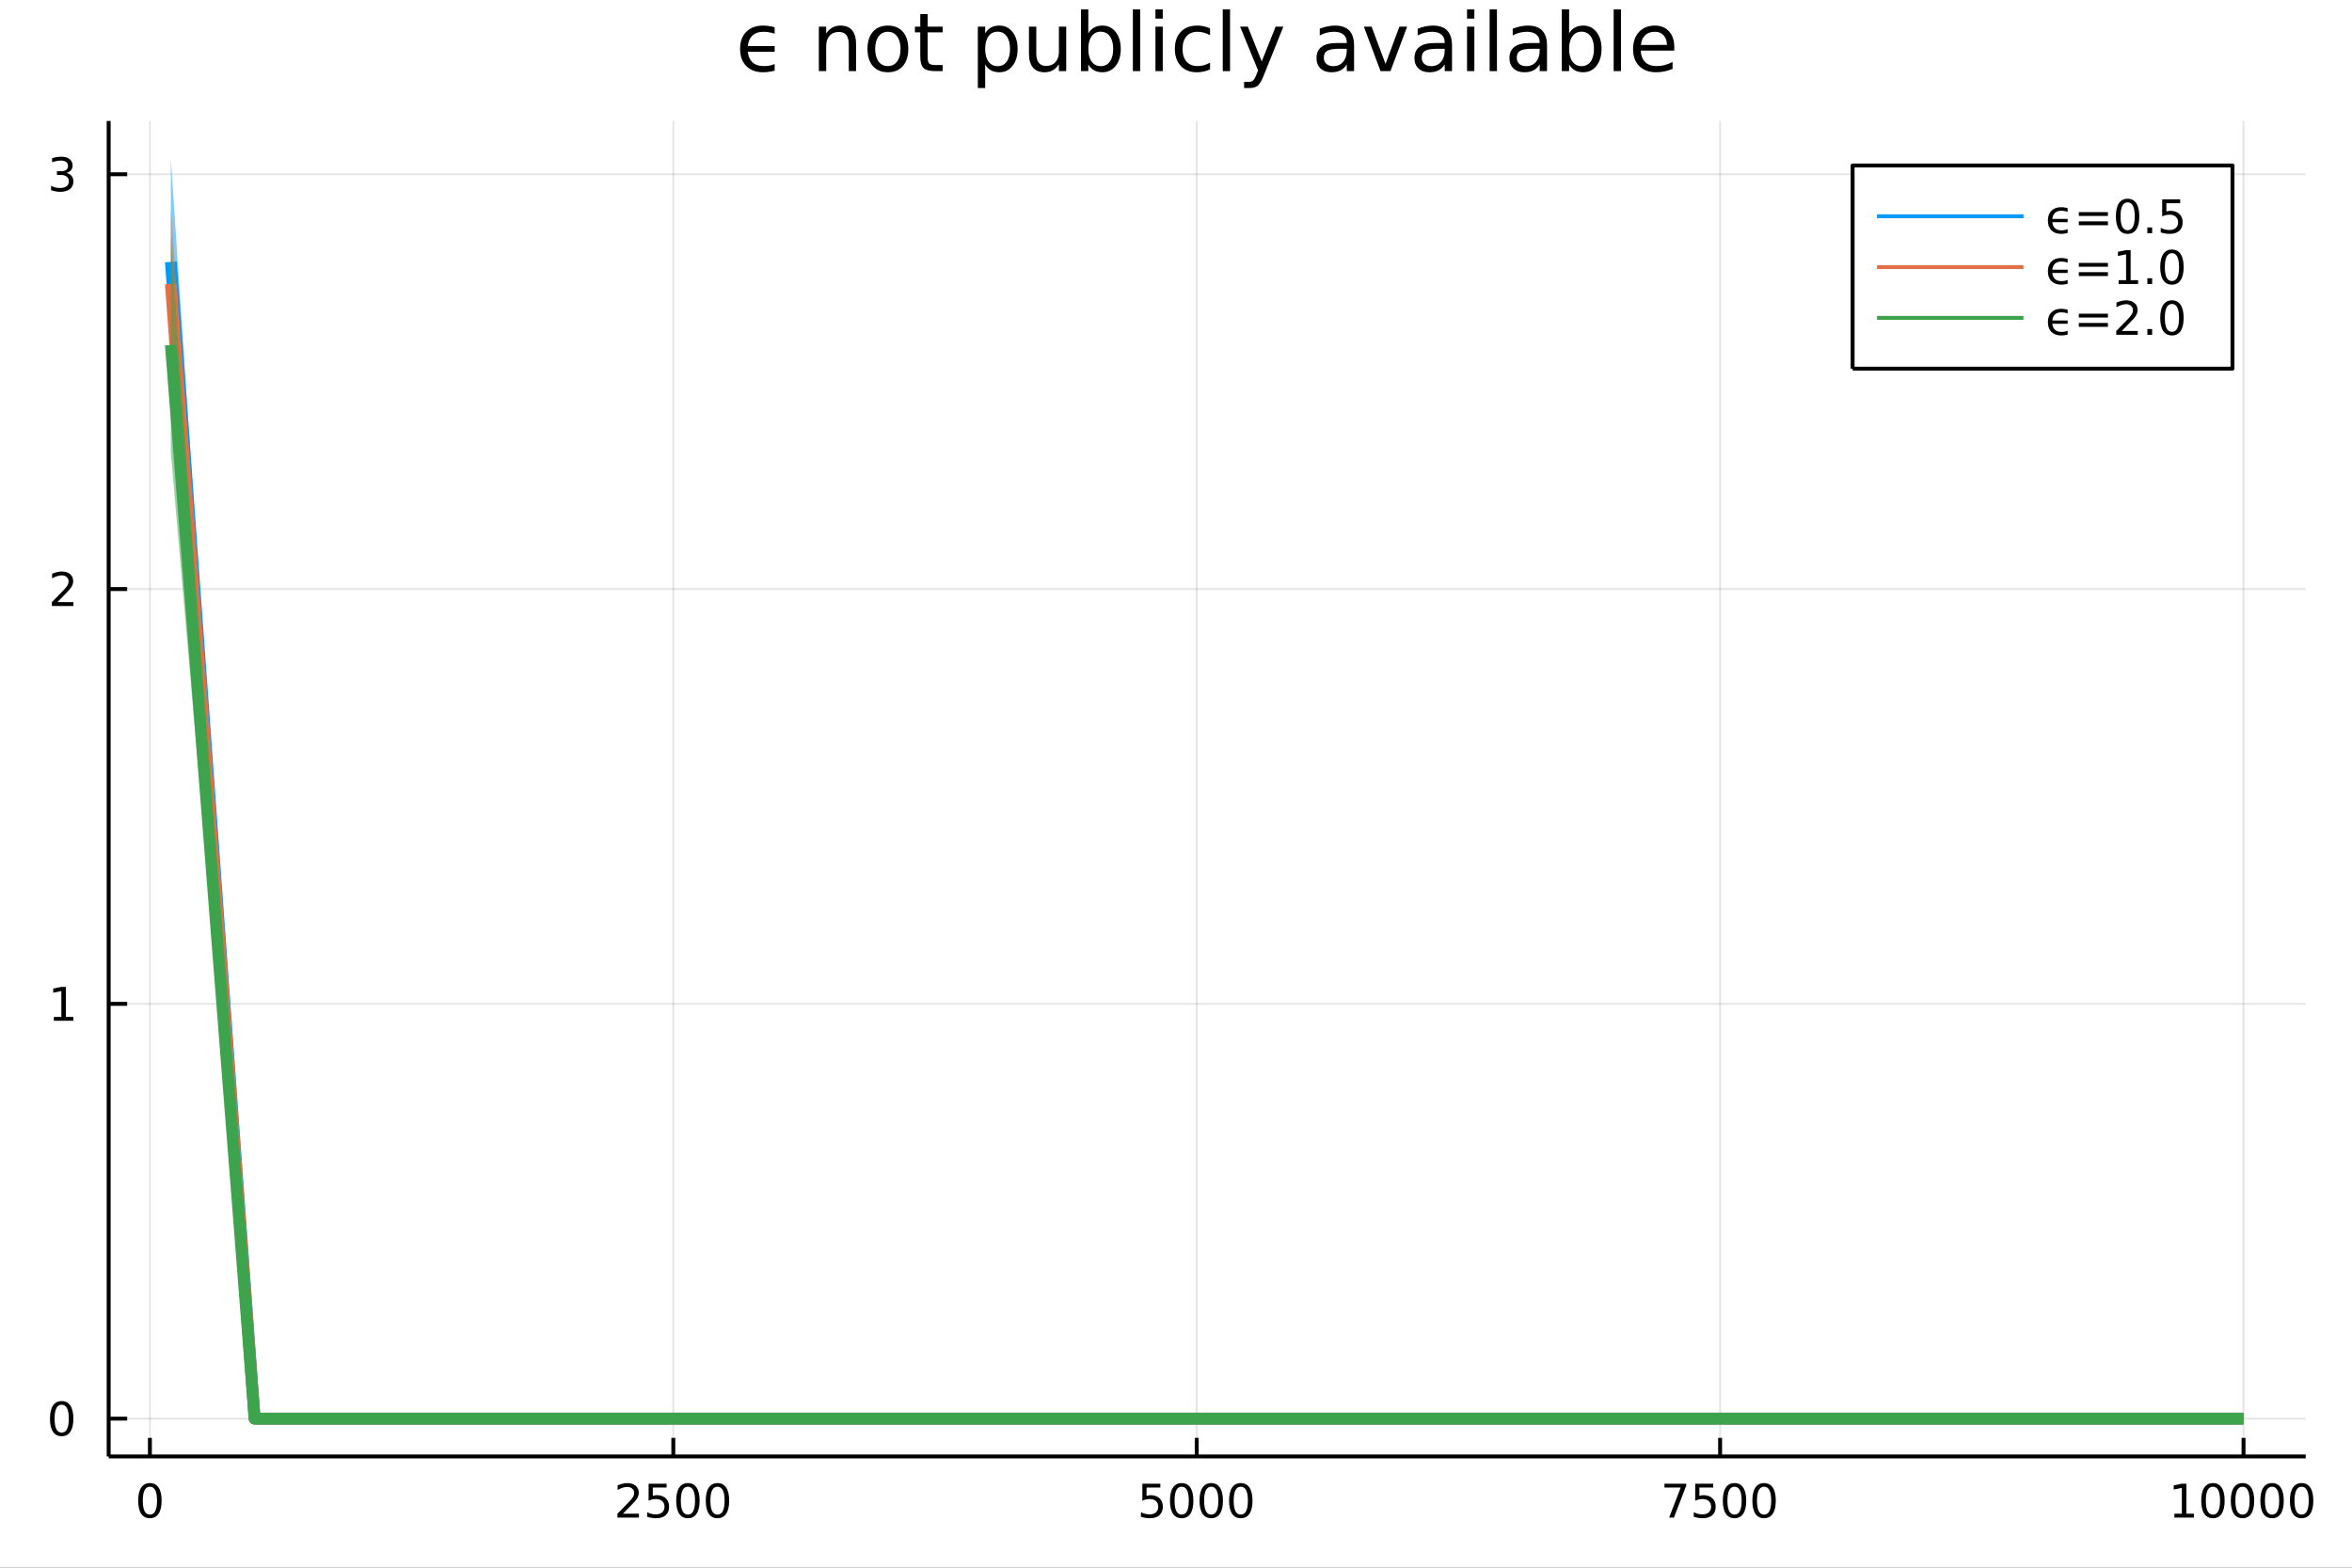 <?xml version="1.0" encoding="utf-8"?>
<svg xmlns="http://www.w3.org/2000/svg" xmlns:xlink="http://www.w3.org/1999/xlink" width="600" height="400" viewBox="0 0 2400 1600">
<rect x="0" y="0" width="2400" height="1600" fill="#333333" stroke="none"/>
<defs>
  <clipPath id="clip370">
    <rect x="0" y="0" width="2400" height="1600"/>
  </clipPath>
</defs>
<path clip-path="url(#clip370)" d="
M0 1600 L2400 1600 L2400 0 L0 0  Z
  " fill="#ffffff" fill-rule="evenodd" fill-opacity="1"/>
<defs>
  <clipPath id="clip371">
    <rect x="156" y="123" width="2197" height="1364"/>
  </clipPath>
</defs>
<path clip-path="url(#clip370)" d="
M110.881 1486.45 L2352.76 1486.45 L2352.76 123.472 L110.881 123.472  Z
  " fill="#ffffff" fill-rule="evenodd" fill-opacity="1"/>
<defs>
  <clipPath id="clip372">
    <rect x="110" y="123" width="2243" height="1364"/>
  </clipPath>
</defs>
<polyline clip-path="url(#clip372)" style="stroke:#000000; stroke-linecap:butt; stroke-linejoin:round; stroke-width:2; stroke-opacity:0.1; fill:none" points="
  152.967,1486.45 152.967,123.472 
  "/>
<polyline clip-path="url(#clip372)" style="stroke:#000000; stroke-linecap:butt; stroke-linejoin:round; stroke-width:2; stroke-opacity:0.1; fill:none" points="
  687.052,1486.45 687.052,123.472 
  "/>
<polyline clip-path="url(#clip372)" style="stroke:#000000; stroke-linecap:butt; stroke-linejoin:round; stroke-width:2; stroke-opacity:0.1; fill:none" points="
  1221.14,1486.45 1221.14,123.472 
  "/>
<polyline clip-path="url(#clip372)" style="stroke:#000000; stroke-linecap:butt; stroke-linejoin:round; stroke-width:2; stroke-opacity:0.1; fill:none" points="
  1755.22,1486.45 1755.22,123.472 
  "/>
<polyline clip-path="url(#clip372)" style="stroke:#000000; stroke-linecap:butt; stroke-linejoin:round; stroke-width:2; stroke-opacity:0.1; fill:none" points="
  2289.31,1486.45 2289.31,123.472 
  "/>
<polyline clip-path="url(#clip370)" style="stroke:#000000; stroke-linecap:butt; stroke-linejoin:round; stroke-width:4; stroke-opacity:1; fill:none" points="
  110.881,1486.45 2352.76,1486.45 
  "/>
<polyline clip-path="url(#clip370)" style="stroke:#000000; stroke-linecap:butt; stroke-linejoin:round; stroke-width:4; stroke-opacity:1; fill:none" points="
  152.967,1486.45 152.967,1467.55 
  "/>
<polyline clip-path="url(#clip370)" style="stroke:#000000; stroke-linecap:butt; stroke-linejoin:round; stroke-width:4; stroke-opacity:1; fill:none" points="
  687.052,1486.45 687.052,1467.55 
  "/>
<polyline clip-path="url(#clip370)" style="stroke:#000000; stroke-linecap:butt; stroke-linejoin:round; stroke-width:4; stroke-opacity:1; fill:none" points="
  1221.14,1486.45 1221.14,1467.55 
  "/>
<polyline clip-path="url(#clip370)" style="stroke:#000000; stroke-linecap:butt; stroke-linejoin:round; stroke-width:4; stroke-opacity:1; fill:none" points="
  1755.22,1486.45 1755.22,1467.55 
  "/>
<polyline clip-path="url(#clip370)" style="stroke:#000000; stroke-linecap:butt; stroke-linejoin:round; stroke-width:4; stroke-opacity:1; fill:none" points="
  2289.31,1486.45 2289.31,1467.55 
  "/>
<path clip-path="url(#clip370)" d="M152.967 1517.37 Q149.356 1517.37 147.527 1520.93 Q145.721 1524.47 145.721 1531.6 Q145.721 1538.71 147.527 1542.27 Q149.356 1545.82 152.967 1545.82 Q156.601 1545.82 158.407 1542.27 Q160.235 1538.71 160.235 1531.6 Q160.235 1524.47 158.407 1520.93 Q156.601 1517.37 152.967 1517.37 M152.967 1513.66 Q158.777 1513.66 161.832 1518.27 Q164.911 1522.85 164.911 1531.6 Q164.911 1540.33 161.832 1544.94 Q158.777 1549.52 152.967 1549.52 Q147.157 1549.52 144.078 1544.94 Q141.022 1540.33 141.022 1531.6 Q141.022 1522.85 144.078 1518.27 Q147.157 1513.66 152.967 1513.66 Z" fill="#000000" fill-rule="evenodd" fill-opacity="1" /><path clip-path="url(#clip370)" d="M635.663 1544.91 L651.982 1544.91 L651.982 1548.85 L630.038 1548.85 L630.038 1544.91 Q632.7 1542.16 637.283 1537.53 Q641.89 1532.88 643.07 1531.53 Q645.316 1529.01 646.195 1527.27 Q647.098 1525.51 647.098 1523.82 Q647.098 1521.07 645.154 1519.33 Q643.233 1517.6 640.131 1517.6 Q637.932 1517.6 635.478 1518.36 Q633.047 1519.13 630.27 1520.68 L630.27 1515.95 Q633.094 1514.82 635.547 1514.24 Q638.001 1513.66 640.038 1513.66 Q645.408 1513.66 648.603 1516.35 Q651.797 1519.03 651.797 1523.52 Q651.797 1525.65 650.987 1527.57 Q650.2 1529.47 648.094 1532.07 Q647.515 1532.74 644.413 1535.95 Q641.311 1539.15 635.663 1544.91 Z" fill="#000000" fill-rule="evenodd" fill-opacity="1" /><path clip-path="url(#clip370)" d="M661.844 1514.29 L680.2 1514.29 L680.2 1518.22 L666.126 1518.22 L666.126 1526.7 Q667.144 1526.35 668.163 1526.19 Q669.181 1526 670.2 1526 Q675.987 1526 679.367 1529.17 Q682.746 1532.34 682.746 1537.76 Q682.746 1543.34 679.274 1546.44 Q675.802 1549.52 669.482 1549.52 Q667.306 1549.52 665.038 1549.15 Q662.793 1548.78 660.385 1548.04 L660.385 1543.34 Q662.469 1544.47 664.691 1545.03 Q666.913 1545.58 669.39 1545.58 Q673.394 1545.58 675.732 1543.48 Q678.07 1541.37 678.07 1537.76 Q678.07 1534.15 675.732 1532.04 Q673.394 1529.94 669.39 1529.94 Q667.515 1529.94 665.64 1530.35 Q663.788 1530.77 661.844 1531.65 L661.844 1514.29 Z" fill="#000000" fill-rule="evenodd" fill-opacity="1" /><path clip-path="url(#clip370)" d="M701.959 1517.37 Q698.348 1517.37 696.519 1520.93 Q694.714 1524.47 694.714 1531.6 Q694.714 1538.71 696.519 1542.27 Q698.348 1545.82 701.959 1545.82 Q705.593 1545.82 707.399 1542.27 Q709.228 1538.71 709.228 1531.6 Q709.228 1524.47 707.399 1520.93 Q705.593 1517.37 701.959 1517.37 M701.959 1513.66 Q707.769 1513.66 710.825 1518.27 Q713.903 1522.85 713.903 1531.6 Q713.903 1540.33 710.825 1544.94 Q707.769 1549.52 701.959 1549.52 Q696.149 1549.52 693.07 1544.94 Q690.015 1540.33 690.015 1531.6 Q690.015 1522.85 693.07 1518.27 Q696.149 1513.66 701.959 1513.66 Z" fill="#000000" fill-rule="evenodd" fill-opacity="1" /><path clip-path="url(#clip370)" d="M732.121 1517.37 Q728.51 1517.37 726.681 1520.93 Q724.876 1524.47 724.876 1531.6 Q724.876 1538.71 726.681 1542.27 Q728.51 1545.82 732.121 1545.82 Q735.755 1545.82 737.561 1542.27 Q739.389 1538.71 739.389 1531.6 Q739.389 1524.47 737.561 1520.93 Q735.755 1517.37 732.121 1517.37 M732.121 1513.66 Q737.931 1513.66 740.987 1518.27 Q744.065 1522.85 744.065 1531.6 Q744.065 1540.33 740.987 1544.94 Q737.931 1549.52 732.121 1549.52 Q726.311 1549.52 723.232 1544.94 Q720.177 1540.33 720.177 1531.6 Q720.177 1522.85 723.232 1518.27 Q726.311 1513.66 732.121 1513.66 Z" fill="#000000" fill-rule="evenodd" fill-opacity="1" /><path clip-path="url(#clip370)" d="M1165.67 1514.29 L1184.03 1514.29 L1184.03 1518.22 L1169.96 1518.22 L1169.96 1526.7 Q1170.97 1526.35 1171.99 1526.19 Q1173.01 1526 1174.03 1526 Q1179.82 1526 1183.2 1529.17 Q1186.58 1532.34 1186.58 1537.76 Q1186.58 1543.34 1183.1 1546.44 Q1179.63 1549.52 1173.31 1549.52 Q1171.14 1549.52 1168.87 1549.15 Q1166.62 1548.78 1164.22 1548.04 L1164.22 1543.34 Q1166.3 1544.47 1168.52 1545.03 Q1170.74 1545.58 1173.22 1545.58 Q1177.22 1545.58 1179.56 1543.48 Q1181.9 1541.37 1181.9 1537.76 Q1181.9 1534.15 1179.56 1532.04 Q1177.22 1529.94 1173.22 1529.94 Q1171.35 1529.94 1169.47 1530.35 Q1167.62 1530.77 1165.67 1531.65 L1165.67 1514.29 Z" fill="#000000" fill-rule="evenodd" fill-opacity="1" /><path clip-path="url(#clip370)" d="M1205.79 1517.37 Q1202.18 1517.37 1200.35 1520.93 Q1198.54 1524.47 1198.54 1531.6 Q1198.54 1538.71 1200.35 1542.27 Q1202.18 1545.82 1205.79 1545.82 Q1209.42 1545.82 1211.23 1542.27 Q1213.06 1538.71 1213.06 1531.6 Q1213.06 1524.47 1211.23 1520.93 Q1209.42 1517.37 1205.79 1517.37 M1205.79 1513.66 Q1211.6 1513.66 1214.66 1518.27 Q1217.73 1522.85 1217.73 1531.6 Q1217.73 1540.33 1214.66 1544.94 Q1211.6 1549.52 1205.79 1549.52 Q1199.98 1549.52 1196.9 1544.94 Q1193.85 1540.33 1193.85 1531.6 Q1193.85 1522.85 1196.9 1518.27 Q1199.98 1513.66 1205.79 1513.66 Z" fill="#000000" fill-rule="evenodd" fill-opacity="1" /><path clip-path="url(#clip370)" d="M1235.95 1517.37 Q1232.34 1517.37 1230.51 1520.93 Q1228.71 1524.47 1228.71 1531.6 Q1228.71 1538.71 1230.51 1542.27 Q1232.34 1545.82 1235.95 1545.82 Q1239.59 1545.82 1241.39 1542.27 Q1243.22 1538.71 1243.22 1531.6 Q1243.22 1524.47 1241.39 1520.93 Q1239.59 1517.37 1235.95 1517.37 M1235.95 1513.66 Q1241.76 1513.66 1244.82 1518.27 Q1247.9 1522.85 1247.9 1531.6 Q1247.9 1540.33 1244.82 1544.94 Q1241.76 1549.52 1235.95 1549.52 Q1230.14 1549.52 1227.06 1544.94 Q1224.01 1540.33 1224.01 1531.6 Q1224.01 1522.85 1227.06 1518.27 Q1230.14 1513.66 1235.95 1513.66 Z" fill="#000000" fill-rule="evenodd" fill-opacity="1" /><path clip-path="url(#clip370)" d="M1266.11 1517.37 Q1262.5 1517.37 1260.67 1520.93 Q1258.87 1524.47 1258.87 1531.6 Q1258.87 1538.71 1260.67 1542.27 Q1262.5 1545.82 1266.11 1545.82 Q1269.75 1545.82 1271.55 1542.27 Q1273.38 1538.71 1273.38 1531.6 Q1273.38 1524.47 1271.55 1520.93 Q1269.75 1517.37 1266.11 1517.37 M1266.11 1513.66 Q1271.92 1513.66 1274.98 1518.27 Q1278.06 1522.85 1278.06 1531.6 Q1278.06 1540.33 1274.98 1544.94 Q1271.92 1549.52 1266.11 1549.52 Q1260.3 1549.52 1257.22 1544.94 Q1254.17 1540.33 1254.17 1531.6 Q1254.17 1522.85 1257.22 1518.27 Q1260.3 1513.66 1266.11 1513.66 Z" fill="#000000" fill-rule="evenodd" fill-opacity="1" /><path clip-path="url(#clip370)" d="M1698.42 1514.29 L1720.64 1514.29 L1720.64 1516.28 L1708.09 1548.85 L1703.21 1548.85 L1715.01 1518.22 L1698.42 1518.22 L1698.42 1514.29 Z" fill="#000000" fill-rule="evenodd" fill-opacity="1" /><path clip-path="url(#clip370)" d="M1729.81 1514.29 L1748.16 1514.29 L1748.16 1518.22 L1734.09 1518.22 L1734.09 1526.7 Q1735.11 1526.35 1736.12 1526.19 Q1737.14 1526 1738.16 1526 Q1743.95 1526 1747.33 1529.17 Q1750.71 1532.34 1750.71 1537.76 Q1750.71 1543.34 1747.24 1546.44 Q1743.76 1549.52 1737.44 1549.52 Q1735.27 1549.52 1733 1549.15 Q1730.75 1548.78 1728.35 1548.04 L1728.35 1543.34 Q1730.43 1544.47 1732.65 1545.03 Q1734.87 1545.58 1737.35 1545.58 Q1741.36 1545.58 1743.69 1543.48 Q1746.03 1541.37 1746.03 1537.76 Q1746.03 1534.15 1743.69 1532.04 Q1741.36 1529.94 1737.35 1529.94 Q1735.48 1529.94 1733.6 1530.35 Q1731.75 1530.77 1729.81 1531.65 L1729.81 1514.29 Z" fill="#000000" fill-rule="evenodd" fill-opacity="1" /><path clip-path="url(#clip370)" d="M1769.92 1517.37 Q1766.31 1517.37 1764.48 1520.93 Q1762.68 1524.47 1762.68 1531.6 Q1762.68 1538.71 1764.48 1542.27 Q1766.31 1545.82 1769.92 1545.82 Q1773.55 1545.82 1775.36 1542.27 Q1777.19 1538.71 1777.19 1531.6 Q1777.19 1524.47 1775.36 1520.93 Q1773.55 1517.37 1769.92 1517.37 M1769.92 1513.66 Q1775.73 1513.66 1778.79 1518.27 Q1781.87 1522.85 1781.87 1531.6 Q1781.87 1540.33 1778.79 1544.94 Q1775.73 1549.52 1769.92 1549.52 Q1764.11 1549.52 1761.03 1544.94 Q1757.98 1540.33 1757.98 1531.6 Q1757.98 1522.85 1761.03 1518.27 Q1764.11 1513.66 1769.92 1513.66 Z" fill="#000000" fill-rule="evenodd" fill-opacity="1" /><path clip-path="url(#clip370)" d="M1800.08 1517.37 Q1796.47 1517.37 1794.64 1520.93 Q1792.84 1524.47 1792.84 1531.6 Q1792.84 1538.71 1794.64 1542.27 Q1796.47 1545.82 1800.08 1545.82 Q1803.72 1545.82 1805.52 1542.27 Q1807.35 1538.71 1807.35 1531.6 Q1807.35 1524.47 1805.52 1520.93 Q1803.72 1517.37 1800.08 1517.37 M1800.08 1513.66 Q1805.89 1513.66 1808.95 1518.27 Q1812.03 1522.85 1812.03 1531.6 Q1812.03 1540.33 1808.95 1544.94 Q1805.89 1549.52 1800.08 1549.52 Q1794.27 1549.52 1791.19 1544.94 Q1788.14 1540.33 1788.14 1531.6 Q1788.14 1522.85 1791.19 1518.27 Q1794.27 1513.66 1800.08 1513.66 Z" fill="#000000" fill-rule="evenodd" fill-opacity="1" /><path clip-path="url(#clip370)" d="M2218.75 1544.91 L2226.39 1544.91 L2226.39 1518.55 L2218.08 1520.21 L2218.08 1515.95 L2226.34 1514.29 L2231.02 1514.29 L2231.02 1544.91 L2238.66 1544.91 L2238.66 1548.85 L2218.75 1548.85 L2218.75 1544.91 Z" fill="#000000" fill-rule="evenodd" fill-opacity="1" /><path clip-path="url(#clip370)" d="M2258.1 1517.37 Q2254.49 1517.37 2252.66 1520.93 Q2250.86 1524.47 2250.86 1531.6 Q2250.86 1538.71 2252.66 1542.27 Q2254.49 1545.82 2258.1 1545.82 Q2261.74 1545.82 2263.54 1542.27 Q2265.37 1538.71 2265.37 1531.6 Q2265.37 1524.47 2263.54 1520.93 Q2261.74 1517.37 2258.1 1517.37 M2258.1 1513.66 Q2263.91 1513.66 2266.97 1518.27 Q2270.05 1522.85 2270.05 1531.6 Q2270.05 1540.33 2266.97 1544.94 Q2263.91 1549.52 2258.1 1549.52 Q2252.29 1549.52 2249.21 1544.94 Q2246.16 1540.33 2246.16 1531.6 Q2246.16 1522.85 2249.21 1518.27 Q2252.29 1513.66 2258.1 1513.66 Z" fill="#000000" fill-rule="evenodd" fill-opacity="1" /><path clip-path="url(#clip370)" d="M2288.26 1517.37 Q2284.65 1517.37 2282.83 1520.93 Q2281.02 1524.47 2281.02 1531.6 Q2281.02 1538.71 2282.83 1542.27 Q2284.65 1545.82 2288.26 1545.82 Q2291.9 1545.82 2293.7 1542.27 Q2295.53 1538.71 2295.53 1531.6 Q2295.53 1524.47 2293.7 1520.93 Q2291.9 1517.37 2288.26 1517.37 M2288.26 1513.66 Q2294.08 1513.66 2297.13 1518.27 Q2300.21 1522.85 2300.21 1531.6 Q2300.21 1540.33 2297.13 1544.94 Q2294.08 1549.52 2288.26 1549.52 Q2282.45 1549.52 2279.38 1544.94 Q2276.32 1540.33 2276.32 1531.6 Q2276.32 1522.85 2279.38 1518.27 Q2282.45 1513.66 2288.26 1513.66 Z" fill="#000000" fill-rule="evenodd" fill-opacity="1" /><path clip-path="url(#clip370)" d="M2318.43 1517.37 Q2314.82 1517.37 2312.99 1520.93 Q2311.18 1524.47 2311.18 1531.6 Q2311.18 1538.71 2312.99 1542.27 Q2314.82 1545.82 2318.43 1545.82 Q2322.06 1545.82 2323.87 1542.27 Q2325.7 1538.71 2325.7 1531.6 Q2325.7 1524.47 2323.87 1520.93 Q2322.06 1517.37 2318.43 1517.37 M2318.43 1513.66 Q2324.24 1513.66 2327.29 1518.27 Q2330.37 1522.85 2330.37 1531.6 Q2330.37 1540.33 2327.29 1544.94 Q2324.24 1549.52 2318.43 1549.52 Q2312.62 1549.52 2309.54 1544.94 Q2306.48 1540.33 2306.48 1531.6 Q2306.48 1522.85 2309.54 1518.27 Q2312.62 1513.66 2318.43 1513.66 Z" fill="#000000" fill-rule="evenodd" fill-opacity="1" /><path clip-path="url(#clip370)" d="M2348.59 1517.37 Q2344.98 1517.37 2343.15 1520.93 Q2341.34 1524.47 2341.34 1531.6 Q2341.34 1538.71 2343.15 1542.27 Q2344.98 1545.82 2348.59 1545.82 Q2352.22 1545.82 2354.03 1542.27 Q2355.86 1538.71 2355.86 1531.6 Q2355.86 1524.47 2354.03 1520.93 Q2352.22 1517.37 2348.59 1517.37 M2348.59 1513.66 Q2354.4 1513.66 2357.45 1518.27 Q2360.53 1522.85 2360.53 1531.6 Q2360.53 1540.33 2357.45 1544.94 Q2354.4 1549.52 2348.59 1549.52 Q2342.78 1549.52 2339.7 1544.94 Q2336.64 1540.33 2336.64 1531.6 Q2336.64 1522.85 2339.7 1518.27 Q2342.78 1513.66 2348.59 1513.66 Z" fill="#000000" fill-rule="evenodd" fill-opacity="1" /><polyline clip-path="url(#clip372)" style="stroke:#000000; stroke-linecap:butt; stroke-linejoin:round; stroke-width:2; stroke-opacity:0.1; fill:none" points="
  110.881,1447.87 2352.76,1447.87 
  "/>
<polyline clip-path="url(#clip372)" style="stroke:#000000; stroke-linecap:butt; stroke-linejoin:round; stroke-width:2; stroke-opacity:0.1; fill:none" points="
  110.881,1024.53 2352.76,1024.53 
  "/>
<polyline clip-path="url(#clip372)" style="stroke:#000000; stroke-linecap:butt; stroke-linejoin:round; stroke-width:2; stroke-opacity:0.1; fill:none" points="
  110.881,601.185 2352.76,601.185 
  "/>
<polyline clip-path="url(#clip372)" style="stroke:#000000; stroke-linecap:butt; stroke-linejoin:round; stroke-width:2; stroke-opacity:0.1; fill:none" points="
  110.881,177.841 2352.76,177.841 
  "/>
<polyline clip-path="url(#clip370)" style="stroke:#000000; stroke-linecap:butt; stroke-linejoin:round; stroke-width:4; stroke-opacity:1; fill:none" points="
  110.881,1486.45 110.881,123.472 
  "/>
<polyline clip-path="url(#clip370)" style="stroke:#000000; stroke-linecap:butt; stroke-linejoin:round; stroke-width:4; stroke-opacity:1; fill:none" points="
  110.881,1447.87 129.779,1447.87 
  "/>
<polyline clip-path="url(#clip370)" style="stroke:#000000; stroke-linecap:butt; stroke-linejoin:round; stroke-width:4; stroke-opacity:1; fill:none" points="
  110.881,1024.53 129.779,1024.53 
  "/>
<polyline clip-path="url(#clip370)" style="stroke:#000000; stroke-linecap:butt; stroke-linejoin:round; stroke-width:4; stroke-opacity:1; fill:none" points="
  110.881,601.185 129.779,601.185 
  "/>
<polyline clip-path="url(#clip370)" style="stroke:#000000; stroke-linecap:butt; stroke-linejoin:round; stroke-width:4; stroke-opacity:1; fill:none" points="
  110.881,177.841 129.779,177.841 
  "/>
<path clip-path="url(#clip370)" d="M62.937 1433.67 Q59.325 1433.67 57.497 1437.24 Q55.691 1440.78 55.691 1447.91 Q55.691 1455.01 57.497 1458.58 Q59.325 1462.12 62.937 1462.12 Q66.571 1462.12 68.376 1458.58 Q70.205 1455.01 70.205 1447.91 Q70.205 1440.78 68.376 1437.24 Q66.571 1433.67 62.937 1433.67 M62.937 1429.97 Q68.747 1429.97 71.802 1434.57 Q74.881 1439.16 74.881 1447.91 Q74.881 1456.63 71.802 1461.24 Q68.747 1465.82 62.937 1465.82 Q57.126 1465.82 54.048 1461.24 Q50.992 1456.63 50.992 1447.91 Q50.992 1439.16 54.048 1434.57 Q57.126 1429.97 62.937 1429.97 Z" fill="#000000" fill-rule="evenodd" fill-opacity="1" /><path clip-path="url(#clip370)" d="M54.974 1037.87 L62.612 1037.87 L62.612 1011.51 L54.302 1013.18 L54.302 1008.92 L62.566 1007.25 L67.242 1007.25 L67.242 1037.87 L74.881 1037.87 L74.881 1041.81 L54.974 1041.81 L54.974 1037.87 Z" fill="#000000" fill-rule="evenodd" fill-opacity="1" /><path clip-path="url(#clip370)" d="M58.562 614.53 L74.881 614.53 L74.881 618.465 L52.937 618.465 L52.937 614.53 Q55.599 611.776 60.182 607.146 Q64.788 602.493 65.969 601.151 Q68.214 598.627 69.094 596.891 Q69.997 595.132 69.997 593.442 Q69.997 590.688 68.052 588.952 Q66.131 587.215 63.029 587.215 Q60.83 587.215 58.376 587.979 Q55.946 588.743 53.168 590.294 L53.168 585.572 Q55.992 584.438 58.446 583.859 Q60.9 583.28 62.937 583.28 Q68.307 583.28 71.501 585.965 Q74.696 588.651 74.696 593.141 Q74.696 595.271 73.885 597.192 Q73.099 599.09 70.992 601.683 Q70.413 602.354 67.311 605.572 Q64.21 608.766 58.562 614.53 Z" fill="#000000" fill-rule="evenodd" fill-opacity="1" /><path clip-path="url(#clip370)" d="M67.751 176.487 Q71.108 177.205 72.983 179.473 Q74.881 181.742 74.881 185.075 Q74.881 190.191 71.362 192.992 Q67.844 195.793 61.362 195.793 Q59.187 195.793 56.872 195.353 Q54.58 194.936 52.126 194.08 L52.126 189.566 Q54.071 190.7 56.386 191.279 Q58.7 191.858 61.224 191.858 Q65.622 191.858 67.913 190.121 Q70.228 188.385 70.228 185.075 Q70.228 182.02 68.075 180.307 Q65.946 178.571 62.126 178.571 L58.099 178.571 L58.099 174.728 L62.312 174.728 Q65.761 174.728 67.589 173.362 Q69.418 171.973 69.418 169.381 Q69.418 166.719 67.52 165.307 Q65.645 163.872 62.126 163.872 Q60.205 163.872 58.006 164.288 Q55.807 164.705 53.168 165.585 L53.168 161.418 Q55.83 160.677 58.145 160.307 Q60.483 159.936 62.543 159.936 Q67.867 159.936 70.969 162.367 Q74.071 164.774 74.071 168.895 Q74.071 171.765 72.427 173.756 Q70.784 175.723 67.751 176.487 Z" fill="#000000" fill-rule="evenodd" fill-opacity="1" /><path clip-path="url(#clip370)" d="M790.472 34.416 Q788.974 33.89 787.475 33.485 Q783.464 32.431 779.17 32.431 Q771.757 32.431 767.625 36.442 Q763.777 40.169 763.048 47.015 L790.472 47.015 L790.472 52.848 L763.048 52.848 Q763.777 59.694 767.625 63.421 Q771.757 67.431 779.17 67.431 Q784.356 67.431 787.475 66.378 L790.472 65.365 L790.472 72.13 L787.272 72.86 Q783.059 73.751 778.725 73.751 Q767.868 73.751 761.549 67.431 Q755.189 61.112 755.189 49.931 Q755.189 38.751 761.549 32.431 Q767.868 26.112 778.725 26.112 Q782.816 26.112 787.272 27.003 Q788.893 27.327 790.472 27.814 L790.472 34.416 Z" fill="#000000" fill-rule="evenodd" fill-opacity="1" /><path clip-path="url(#clip370)" d="M873.556 45.192 L873.556 72.576 L866.103 72.576 L866.103 45.435 Q866.103 38.994 863.591 35.794 Q861.08 32.594 856.057 32.594 Q850.021 32.594 846.537 36.442 Q843.053 40.29 843.053 46.934 L843.053 72.576 L835.559 72.576 L835.559 27.206 L843.053 27.206 L843.053 34.254 Q845.727 30.163 849.332 28.138 Q852.978 26.112 857.717 26.112 Q865.536 26.112 869.546 30.973 Q873.556 35.794 873.556 45.192 Z" fill="#000000" fill-rule="evenodd" fill-opacity="1" /><path clip-path="url(#clip370)" d="M906.004 32.431 Q900.009 32.431 896.525 37.131 Q893.041 41.789 893.041 49.931 Q893.041 58.074 896.485 62.773 Q899.968 67.431 906.004 67.431 Q911.959 67.431 915.443 62.732 Q918.927 58.033 918.927 49.931 Q918.927 41.87 915.443 37.171 Q911.959 32.431 906.004 32.431 M906.004 26.112 Q915.726 26.112 921.276 32.431 Q926.826 38.751 926.826 49.931 Q926.826 61.071 921.276 67.431 Q915.726 73.751 906.004 73.751 Q896.241 73.751 890.692 67.431 Q885.183 61.071 885.183 49.931 Q885.183 38.751 890.692 32.431 Q896.241 26.112 906.004 26.112 Z" fill="#000000" fill-rule="evenodd" fill-opacity="1" /><path clip-path="url(#clip370)" d="M946.554 14.324 L946.554 27.206 L961.907 27.206 L961.907 32.999 L946.554 32.999 L946.554 57.628 Q946.554 63.178 948.053 64.758 Q949.592 66.338 954.25 66.338 L961.907 66.338 L961.907 72.576 L954.25 72.576 Q945.622 72.576 942.341 69.376 Q939.06 66.135 939.06 57.628 L939.06 32.999 L933.591 32.999 L933.591 27.206 L939.06 27.206 L939.06 14.324 L946.554 14.324 Z" fill="#000000" fill-rule="evenodd" fill-opacity="1" /><path clip-path="url(#clip370)" d="M1005.29 65.77 L1005.29 89.833 L997.798 89.833 L997.798 27.206 L1005.29 27.206 L1005.29 34.092 Q1007.64 30.041 1011.21 28.097 Q1014.81 26.112 1019.79 26.112 Q1028.06 26.112 1033.2 32.675 Q1038.39 39.237 1038.39 49.931 Q1038.39 60.626 1033.2 67.188 Q1028.06 73.751 1019.79 73.751 Q1014.81 73.751 1011.21 71.806 Q1007.64 69.821 1005.29 65.77 M1030.65 49.931 Q1030.65 41.708 1027.25 37.05 Q1023.89 32.35 1017.97 32.35 Q1012.06 32.35 1008.65 37.05 Q1005.29 41.708 1005.29 49.931 Q1005.29 58.155 1008.65 62.854 Q1012.06 67.512 1017.97 67.512 Q1023.89 67.512 1027.25 62.854 Q1030.65 58.155 1030.65 49.931 Z" fill="#000000" fill-rule="evenodd" fill-opacity="1" /><path clip-path="url(#clip370)" d="M1049.97 54.671 L1049.97 27.206 L1057.43 27.206 L1057.43 54.387 Q1057.43 60.828 1059.94 64.069 Q1062.45 67.269 1067.47 67.269 Q1073.51 67.269 1076.99 63.421 Q1080.52 59.573 1080.52 52.929 L1080.52 27.206 L1087.97 27.206 L1087.97 72.576 L1080.52 72.576 L1080.52 65.608 Q1077.8 69.74 1074.2 71.766 Q1070.63 73.751 1065.89 73.751 Q1058.08 73.751 1054.02 68.89 Q1049.97 64.029 1049.97 54.671 M1068.73 26.112 L1068.73 26.112 Z" fill="#000000" fill-rule="evenodd" fill-opacity="1" /><path clip-path="url(#clip370)" d="M1135.89 49.931 Q1135.89 41.708 1132.49 37.05 Q1129.13 32.35 1123.21 32.35 Q1117.3 32.35 1113.9 37.05 Q1110.53 41.708 1110.53 49.931 Q1110.53 58.155 1113.9 62.854 Q1117.3 67.512 1123.21 67.512 Q1129.13 67.512 1132.49 62.854 Q1135.89 58.155 1135.89 49.931 M1110.53 34.092 Q1112.88 30.041 1116.45 28.097 Q1120.05 26.112 1125.04 26.112 Q1133.3 26.112 1138.45 32.675 Q1143.63 39.237 1143.63 49.931 Q1143.63 60.626 1138.45 67.188 Q1133.3 73.751 1125.04 73.751 Q1120.05 73.751 1116.45 71.806 Q1112.88 69.821 1110.53 65.77 L1110.53 72.576 L1103.04 72.576 L1103.04 9.544 L1110.53 9.544 L1110.53 34.092 Z" fill="#000000" fill-rule="evenodd" fill-opacity="1" /><path clip-path="url(#clip370)" d="M1155.99 9.544 L1163.44 9.544 L1163.44 72.576 L1155.99 72.576 L1155.99 9.544 Z" fill="#000000" fill-rule="evenodd" fill-opacity="1" /><path clip-path="url(#clip370)" d="M1179.04 27.206 L1186.49 27.206 L1186.49 72.576 L1179.04 72.576 L1179.04 27.206 M1179.04 9.544 L1186.49 9.544 L1186.49 18.983 L1179.04 18.983 L1179.04 9.544 Z" fill="#000000" fill-rule="evenodd" fill-opacity="1" /><path clip-path="url(#clip370)" d="M1234.74 28.948 L1234.74 35.915 Q1231.58 34.173 1228.38 33.323 Q1225.22 32.431 1221.97 32.431 Q1214.72 32.431 1210.71 37.05 Q1206.7 41.627 1206.7 49.931 Q1206.7 58.236 1210.71 62.854 Q1214.72 67.431 1221.97 67.431 Q1225.22 67.431 1228.38 66.581 Q1231.58 65.689 1234.74 63.948 L1234.74 70.834 Q1231.62 72.292 1228.25 73.022 Q1224.93 73.751 1221.16 73.751 Q1210.92 73.751 1204.88 67.31 Q1198.84 60.869 1198.84 49.931 Q1198.84 38.832 1204.92 32.472 Q1211.04 26.112 1221.65 26.112 Q1225.09 26.112 1228.38 26.841 Q1231.66 27.53 1234.74 28.948 Z" fill="#000000" fill-rule="evenodd" fill-opacity="1" /><path clip-path="url(#clip370)" d="M1247.7 9.544 L1255.15 9.544 L1255.15 72.576 L1247.7 72.576 L1247.7 9.544 Z" fill="#000000" fill-rule="evenodd" fill-opacity="1" /><path clip-path="url(#clip370)" d="M1289.62 76.789 Q1286.47 84.891 1283.47 87.362 Q1280.47 89.833 1275.45 89.833 L1269.49 89.833 L1269.49 83.594 L1273.87 83.594 Q1276.95 83.594 1278.65 82.136 Q1280.35 80.678 1282.41 75.25 L1283.75 71.847 L1265.4 27.206 L1273.3 27.206 L1287.48 62.692 L1301.66 27.206 L1309.56 27.206 L1289.62 76.789 Z" fill="#000000" fill-rule="evenodd" fill-opacity="1" /><path clip-path="url(#clip370)" d="M1366.84 49.769 Q1357.8 49.769 1354.32 51.835 Q1350.83 53.901 1350.83 58.884 Q1350.83 62.854 1353.43 65.203 Q1356.06 67.512 1360.56 67.512 Q1366.75 67.512 1370.48 63.137 Q1374.25 58.722 1374.25 51.43 L1374.25 49.769 L1366.84 49.769 M1381.7 46.691 L1381.7 72.576 L1374.25 72.576 L1374.25 65.689 Q1371.7 69.821 1367.89 71.806 Q1364.08 73.751 1358.57 73.751 Q1351.6 73.751 1347.47 69.862 Q1343.38 65.933 1343.38 59.37 Q1343.38 51.714 1348.48 47.825 Q1353.63 43.936 1363.8 43.936 L1374.25 43.936 L1374.25 43.207 Q1374.25 38.062 1370.85 35.267 Q1367.48 32.431 1361.37 32.431 Q1357.48 32.431 1353.79 33.363 Q1350.1 34.295 1346.7 36.158 L1346.7 29.272 Q1350.79 27.692 1354.64 26.922 Q1358.49 26.112 1362.14 26.112 Q1371.98 26.112 1376.84 31.216 Q1381.7 36.32 1381.7 46.691 Z" fill="#000000" fill-rule="evenodd" fill-opacity="1" /><path clip-path="url(#clip370)" d="M1391.71 27.206 L1399.61 27.206 L1413.79 65.284 L1427.96 27.206 L1435.86 27.206 L1418.85 72.576 L1408.72 72.576 L1391.71 27.206 Z" fill="#000000" fill-rule="evenodd" fill-opacity="1" /><path clip-path="url(#clip370)" d="M1466.77 49.769 Q1457.74 49.769 1454.25 51.835 Q1450.77 53.901 1450.77 58.884 Q1450.77 62.854 1453.36 65.203 Q1456 67.512 1460.49 67.512 Q1466.69 67.512 1470.42 63.137 Q1474.18 58.722 1474.18 51.43 L1474.18 49.769 L1466.77 49.769 M1481.64 46.691 L1481.64 72.576 L1474.18 72.576 L1474.18 65.689 Q1471.63 69.821 1467.82 71.806 Q1464.02 73.751 1458.51 73.751 Q1451.54 73.751 1447.41 69.862 Q1443.32 65.933 1443.32 59.37 Q1443.32 51.714 1448.42 47.825 Q1453.56 43.936 1463.73 43.936 L1474.18 43.936 L1474.18 43.207 Q1474.18 38.062 1470.78 35.267 Q1467.42 32.431 1461.3 32.431 Q1457.41 32.431 1453.73 33.363 Q1450.04 34.295 1446.64 36.158 L1446.64 29.272 Q1450.73 27.692 1454.58 26.922 Q1458.43 26.112 1462.07 26.112 Q1471.92 26.112 1476.78 31.216 Q1481.64 36.32 1481.64 46.691 Z" fill="#000000" fill-rule="evenodd" fill-opacity="1" /><path clip-path="url(#clip370)" d="M1496.99 27.206 L1504.44 27.206 L1504.44 72.576 L1496.99 72.576 L1496.99 27.206 M1496.99 9.544 L1504.44 9.544 L1504.44 18.983 L1496.99 18.983 L1496.99 9.544 Z" fill="#000000" fill-rule="evenodd" fill-opacity="1" /><path clip-path="url(#clip370)" d="M1520.04 9.544 L1527.49 9.544 L1527.49 72.576 L1520.04 72.576 L1520.04 9.544 Z" fill="#000000" fill-rule="evenodd" fill-opacity="1" /><path clip-path="url(#clip370)" d="M1563.71 49.769 Q1554.68 49.769 1551.19 51.835 Q1547.71 53.901 1547.71 58.884 Q1547.71 62.854 1550.3 65.203 Q1552.93 67.512 1557.43 67.512 Q1563.63 67.512 1567.35 63.137 Q1571.12 58.722 1571.12 51.43 L1571.12 49.769 L1563.71 49.769 M1578.58 46.691 L1578.58 72.576 L1571.12 72.576 L1571.12 65.689 Q1568.57 69.821 1564.76 71.806 Q1560.95 73.751 1555.45 73.751 Q1548.48 73.751 1544.35 69.862 Q1540.25 65.933 1540.25 59.37 Q1540.25 51.714 1545.36 47.825 Q1550.5 43.936 1560.67 43.936 L1571.12 43.936 L1571.12 43.207 Q1571.12 38.062 1567.72 35.267 Q1564.36 32.431 1558.24 32.431 Q1554.35 32.431 1550.67 33.363 Q1546.98 34.295 1543.58 36.158 L1543.58 29.272 Q1547.67 27.692 1551.52 26.922 Q1555.36 26.112 1559.01 26.112 Q1568.85 26.112 1573.71 31.216 Q1578.58 36.32 1578.58 46.691 Z" fill="#000000" fill-rule="evenodd" fill-opacity="1" /><path clip-path="url(#clip370)" d="M1626.5 49.931 Q1626.5 41.708 1623.1 37.05 Q1619.73 32.35 1613.82 32.35 Q1607.9 32.35 1604.5 37.05 Q1601.14 41.708 1601.14 49.931 Q1601.14 58.155 1604.5 62.854 Q1607.9 67.512 1613.82 67.512 Q1619.73 67.512 1623.1 62.854 Q1626.5 58.155 1626.5 49.931 M1601.14 34.092 Q1603.49 30.041 1607.05 28.097 Q1610.66 26.112 1615.64 26.112 Q1623.91 26.112 1629.05 32.675 Q1634.24 39.237 1634.24 49.931 Q1634.24 60.626 1629.05 67.188 Q1623.91 73.751 1615.64 73.751 Q1610.66 73.751 1607.05 71.806 Q1603.49 69.821 1601.14 65.77 L1601.14 72.576 L1593.65 72.576 L1593.65 9.544 L1601.14 9.544 L1601.14 34.092 Z" fill="#000000" fill-rule="evenodd" fill-opacity="1" /><path clip-path="url(#clip370)" d="M1646.59 9.544 L1654.04 9.544 L1654.04 72.576 L1646.59 72.576 L1646.59 9.544 Z" fill="#000000" fill-rule="evenodd" fill-opacity="1" /><path clip-path="url(#clip370)" d="M1708.45 48.028 L1708.45 51.673 L1674.18 51.673 Q1674.66 59.37 1678.8 63.421 Q1682.97 67.431 1690.38 67.431 Q1694.67 67.431 1698.69 66.378 Q1702.74 65.325 1706.71 63.218 L1706.71 70.267 Q1702.7 71.968 1698.48 72.86 Q1694.27 73.751 1689.94 73.751 Q1679.08 73.751 1672.72 67.431 Q1666.4 61.112 1666.4 50.337 Q1666.4 39.197 1672.39 32.675 Q1678.43 26.112 1688.64 26.112 Q1697.79 26.112 1703.1 32.026 Q1708.45 37.9 1708.45 48.028 M1700.99 45.84 Q1700.91 39.723 1697.55 36.077 Q1694.23 32.431 1688.72 32.431 Q1682.48 32.431 1678.71 35.956 Q1674.99 39.48 1674.42 45.88 L1700.99 45.84 Z" fill="#000000" fill-rule="evenodd" fill-opacity="1" /><path clip-path="url(#clip372)" d="
M174.33 372.491 L259.784 1447.87 L366.601 1447.87 L580.235 1447.87 L1221.14 1447.87 L2289.31 1447.87 L2289.31 1447.87 L1221.14 1447.87 L580.235 1447.87 L366.601 1447.87 
  L259.784 1447.87 L174.33 162.047  Z
  " fill="#009af9" fill-rule="evenodd" fill-opacity="0.5"/>
<polyline clip-path="url(#clip372)" style="stroke:#009af9; stroke-linecap:butt; stroke-linejoin:round; stroke-width:12; stroke-opacity:1; fill:none" points="
  174.33,267.269 259.784,1447.87 366.601,1447.87 580.235,1447.87 1221.14,1447.87 2289.31,1447.87 
  "/>
<path clip-path="url(#clip372)" d="
M174.33 367.105 L259.784 1447.87 L366.601 1447.87 L580.235 1447.87 L1221.14 1447.87 L2289.31 1447.87 L2289.31 1447.87 L1221.14 1447.87 L580.235 1447.87 L366.601 1447.87 
  L259.784 1447.87 L174.33 212.503  Z
  " fill="#e26f46" fill-rule="evenodd" fill-opacity="0.5"/>
<polyline clip-path="url(#clip372)" style="stroke:#e26f46; stroke-linecap:butt; stroke-linejoin:round; stroke-width:12; stroke-opacity:1; fill:none" points="
  174.33,289.804 259.784,1447.87 366.601,1447.87 580.235,1447.87 1221.14,1447.87 2289.31,1447.87 
  "/>
<path clip-path="url(#clip372)" d="
M174.33 461.824 L259.784 1447.87 L366.601 1447.87 L580.235 1447.87 L1221.14 1447.87 L2289.31 1447.87 L2289.31 1447.87 L1221.14 1447.87 L580.235 1447.87 L366.601 1447.87 
  L259.784 1447.87 L174.33 242.285  Z
  " fill="#3da44d" fill-rule="evenodd" fill-opacity="0.5"/>
<polyline clip-path="url(#clip372)" style="stroke:#3da44d; stroke-linecap:butt; stroke-linejoin:round; stroke-width:12; stroke-opacity:1; fill:none" points="
  174.33,352.055 259.784,1447.87 366.601,1447.87 580.235,1447.87 1221.14,1447.87 2289.31,1447.87 
  "/>
<path clip-path="url(#clip370)" d="
M1890.41 376.265 L2278.03 376.265 L2278.03 168.905 L1890.41 168.905  Z
  " fill="#ffffff" fill-rule="evenodd" fill-opacity="1"/>
<polyline clip-path="url(#clip370)" style="stroke:#000000; stroke-linecap:butt; stroke-linejoin:round; stroke-width:4; stroke-opacity:1; fill:none" points="
  1890.41,376.265 2278.03,376.265 2278.03,168.905 1890.41,168.905 1890.41,376.265 
  "/>
<polyline clip-path="url(#clip370)" style="stroke:#009af9; stroke-linecap:butt; stroke-linejoin:round; stroke-width:4; stroke-opacity:1; fill:none" points="
  1915.32,220.745 2064.78,220.745 
  "/>
<path clip-path="url(#clip370)" d="M2109.85 216.219 Q2108.99 215.918 2108.14 215.687 Q2105.85 215.085 2103.39 215.085 Q2099.16 215.085 2096.8 217.377 Q2094.6 219.506 2094.18 223.418 L2109.85 223.418 L2109.85 226.752 L2094.18 226.752 Q2094.6 230.664 2096.8 232.793 Q2099.16 235.085 2103.39 235.085 Q2106.36 235.085 2108.14 234.483 L2109.85 233.904 L2109.85 237.77 L2108.02 238.187 Q2105.62 238.696 2103.14 238.696 Q2096.93 238.696 2093.32 235.085 Q2089.69 231.474 2089.69 225.085 Q2089.69 218.696 2093.32 215.085 Q2096.93 211.474 2103.14 211.474 Q2105.48 211.474 2108.02 211.983 Q2108.95 212.168 2109.85 212.446 L2109.85 216.219 Z" fill="#000000" fill-rule="evenodd" fill-opacity="1" /><path clip-path="url(#clip370)" d="M2121.26 216.497 L2150.94 216.497 L2150.94 220.386 L2121.26 220.386 L2121.26 216.497 M2121.26 225.941 L2150.94 225.941 L2150.94 229.877 L2121.26 229.877 L2121.26 225.941 Z" fill="#000000" fill-rule="evenodd" fill-opacity="1" /><path clip-path="url(#clip370)" d="M2171.03 206.543 Q2167.42 206.543 2165.59 210.108 Q2163.79 213.65 2163.79 220.779 Q2163.79 227.886 2165.59 231.451 Q2167.42 234.992 2171.03 234.992 Q2174.67 234.992 2176.47 231.451 Q2178.3 227.886 2178.3 220.779 Q2178.3 213.65 2176.47 210.108 Q2174.67 206.543 2171.03 206.543 M2171.03 202.84 Q2176.84 202.84 2179.9 207.446 Q2182.98 212.029 2182.98 220.779 Q2182.98 229.506 2179.9 234.113 Q2176.84 238.696 2171.03 238.696 Q2165.22 238.696 2162.14 234.113 Q2159.09 229.506 2159.09 220.779 Q2159.09 212.029 2162.14 207.446 Q2165.22 202.84 2171.03 202.84 Z" fill="#000000" fill-rule="evenodd" fill-opacity="1" /><path clip-path="url(#clip370)" d="M2191.19 232.145 L2196.08 232.145 L2196.08 238.025 L2191.19 238.025 L2191.19 232.145 Z" fill="#000000" fill-rule="evenodd" fill-opacity="1" /><path clip-path="url(#clip370)" d="M2206.31 203.465 L2224.67 203.465 L2224.67 207.4 L2210.59 207.4 L2210.59 215.872 Q2211.61 215.525 2212.63 215.363 Q2213.65 215.178 2214.67 215.178 Q2220.45 215.178 2223.83 218.349 Q2227.21 221.52 2227.21 226.937 Q2227.21 232.515 2223.74 235.617 Q2220.27 238.696 2213.95 238.696 Q2211.77 238.696 2209.5 238.326 Q2207.26 237.955 2204.85 237.214 L2204.85 232.515 Q2206.93 233.65 2209.16 234.205 Q2211.38 234.761 2213.86 234.761 Q2217.86 234.761 2220.2 232.654 Q2222.54 230.548 2222.54 226.937 Q2222.54 223.326 2220.2 221.219 Q2217.86 219.113 2213.86 219.113 Q2211.98 219.113 2210.11 219.529 Q2208.25 219.946 2206.31 220.826 L2206.31 203.465 Z" fill="#000000" fill-rule="evenodd" fill-opacity="1" /><polyline clip-path="url(#clip370)" style="stroke:#e26f46; stroke-linecap:butt; stroke-linejoin:round; stroke-width:4; stroke-opacity:1; fill:none" points="
  1915.32,272.585 2064.78,272.585 
  "/>
<path clip-path="url(#clip370)" d="M2109.85 268.059 Q2108.99 267.758 2108.14 267.527 Q2105.85 266.925 2103.39 266.925 Q2099.16 266.925 2096.8 269.217 Q2094.6 271.346 2094.18 275.258 L2109.85 275.258 L2109.85 278.592 L2094.18 278.592 Q2094.6 282.504 2096.8 284.633 Q2099.16 286.925 2103.39 286.925 Q2106.36 286.925 2108.14 286.323 L2109.85 285.744 L2109.85 289.61 L2108.02 290.027 Q2105.62 290.536 2103.14 290.536 Q2096.93 290.536 2093.32 286.925 Q2089.69 283.314 2089.69 276.925 Q2089.69 270.536 2093.32 266.925 Q2096.93 263.314 2103.14 263.314 Q2105.48 263.314 2108.02 263.823 Q2108.95 264.008 2109.85 264.286 L2109.85 268.059 Z" fill="#000000" fill-rule="evenodd" fill-opacity="1" /><path clip-path="url(#clip370)" d="M2121.26 268.337 L2150.94 268.337 L2150.94 272.226 L2121.26 272.226 L2121.26 268.337 M2121.26 277.781 L2150.94 277.781 L2150.94 281.717 L2121.26 281.717 L2121.26 277.781 Z" fill="#000000" fill-rule="evenodd" fill-opacity="1" /><path clip-path="url(#clip370)" d="M2161.84 285.929 L2169.48 285.929 L2169.48 259.564 L2161.17 261.231 L2161.17 256.971 L2169.43 255.305 L2174.11 255.305 L2174.11 285.929 L2181.75 285.929 L2181.75 289.865 L2161.84 289.865 L2161.84 285.929 Z" fill="#000000" fill-rule="evenodd" fill-opacity="1" /><path clip-path="url(#clip370)" d="M2191.19 283.985 L2196.08 283.985 L2196.08 289.865 L2191.19 289.865 L2191.19 283.985 Z" fill="#000000" fill-rule="evenodd" fill-opacity="1" /><path clip-path="url(#clip370)" d="M2216.26 258.383 Q2212.65 258.383 2210.82 261.948 Q2209.02 265.49 2209.02 272.619 Q2209.02 279.726 2210.82 283.291 Q2212.65 286.832 2216.26 286.832 Q2219.9 286.832 2221.7 283.291 Q2223.53 279.726 2223.53 272.619 Q2223.53 265.49 2221.7 261.948 Q2219.9 258.383 2216.26 258.383 M2216.26 254.68 Q2222.07 254.68 2225.13 259.286 Q2228.21 263.869 2228.21 272.619 Q2228.21 281.346 2225.13 285.953 Q2222.07 290.536 2216.26 290.536 Q2210.45 290.536 2207.37 285.953 Q2204.32 281.346 2204.32 272.619 Q2204.32 263.869 2207.37 259.286 Q2210.45 254.68 2216.26 254.68 Z" fill="#000000" fill-rule="evenodd" fill-opacity="1" /><polyline clip-path="url(#clip370)" style="stroke:#3da44d; stroke-linecap:butt; stroke-linejoin:round; stroke-width:4; stroke-opacity:1; fill:none" points="
  1915.32,324.425 2064.78,324.425 
  "/>
<path clip-path="url(#clip370)" d="M2109.85 319.899 Q2108.99 319.598 2108.14 319.367 Q2105.85 318.765 2103.39 318.765 Q2099.16 318.765 2096.8 321.057 Q2094.6 323.186 2094.18 327.098 L2109.85 327.098 L2109.85 330.432 L2094.18 330.432 Q2094.6 334.344 2096.8 336.473 Q2099.16 338.765 2103.39 338.765 Q2106.36 338.765 2108.14 338.163 L2109.85 337.584 L2109.85 341.45 L2108.02 341.867 Q2105.62 342.376 2103.14 342.376 Q2096.93 342.376 2093.32 338.765 Q2089.69 335.154 2089.69 328.765 Q2089.69 322.376 2093.32 318.765 Q2096.93 315.154 2103.14 315.154 Q2105.48 315.154 2108.02 315.663 Q2108.95 315.848 2109.85 316.126 L2109.85 319.899 Z" fill="#000000" fill-rule="evenodd" fill-opacity="1" /><path clip-path="url(#clip370)" d="M2121.26 320.177 L2150.94 320.177 L2150.94 324.066 L2121.26 324.066 L2121.26 320.177 M2121.26 329.621 L2150.94 329.621 L2150.94 333.557 L2121.26 333.557 L2121.26 329.621 Z" fill="#000000" fill-rule="evenodd" fill-opacity="1" /><path clip-path="url(#clip370)" d="M2165.06 337.769 L2181.38 337.769 L2181.38 341.705 L2159.43 341.705 L2159.43 337.769 Q2162.1 335.015 2166.68 330.385 Q2171.29 325.733 2172.47 324.39 Q2174.71 321.867 2175.59 320.131 Q2176.49 318.371 2176.49 316.682 Q2176.49 313.927 2174.55 312.191 Q2172.63 310.455 2169.53 310.455 Q2167.33 310.455 2164.87 311.219 Q2162.44 311.983 2159.67 313.534 L2159.67 308.811 Q2162.49 307.677 2164.94 307.098 Q2167.4 306.52 2169.43 306.52 Q2174.8 306.52 2178 309.205 Q2181.19 311.89 2181.19 316.381 Q2181.19 318.51 2180.38 320.432 Q2179.6 322.33 2177.49 324.922 Q2176.91 325.594 2173.81 328.811 Q2170.71 332.006 2165.06 337.769 Z" fill="#000000" fill-rule="evenodd" fill-opacity="1" /><path clip-path="url(#clip370)" d="M2191.19 335.825 L2196.08 335.825 L2196.08 341.705 L2191.19 341.705 L2191.19 335.825 Z" fill="#000000" fill-rule="evenodd" fill-opacity="1" /><path clip-path="url(#clip370)" d="M2216.26 310.223 Q2212.65 310.223 2210.82 313.788 Q2209.02 317.33 2209.02 324.459 Q2209.02 331.566 2210.82 335.131 Q2212.65 338.672 2216.26 338.672 Q2219.9 338.672 2221.7 335.131 Q2223.53 331.566 2223.53 324.459 Q2223.53 317.33 2221.7 313.788 Q2219.9 310.223 2216.26 310.223 M2216.26 306.52 Q2222.07 306.52 2225.13 311.126 Q2228.21 315.709 2228.21 324.459 Q2228.21 333.186 2225.13 337.793 Q2222.07 342.376 2216.26 342.376 Q2210.45 342.376 2207.37 337.793 Q2204.32 333.186 2204.32 324.459 Q2204.32 315.709 2207.37 311.126 Q2210.45 306.52 2216.26 306.52 Z" fill="#000000" fill-rule="evenodd" fill-opacity="1" /></svg>
